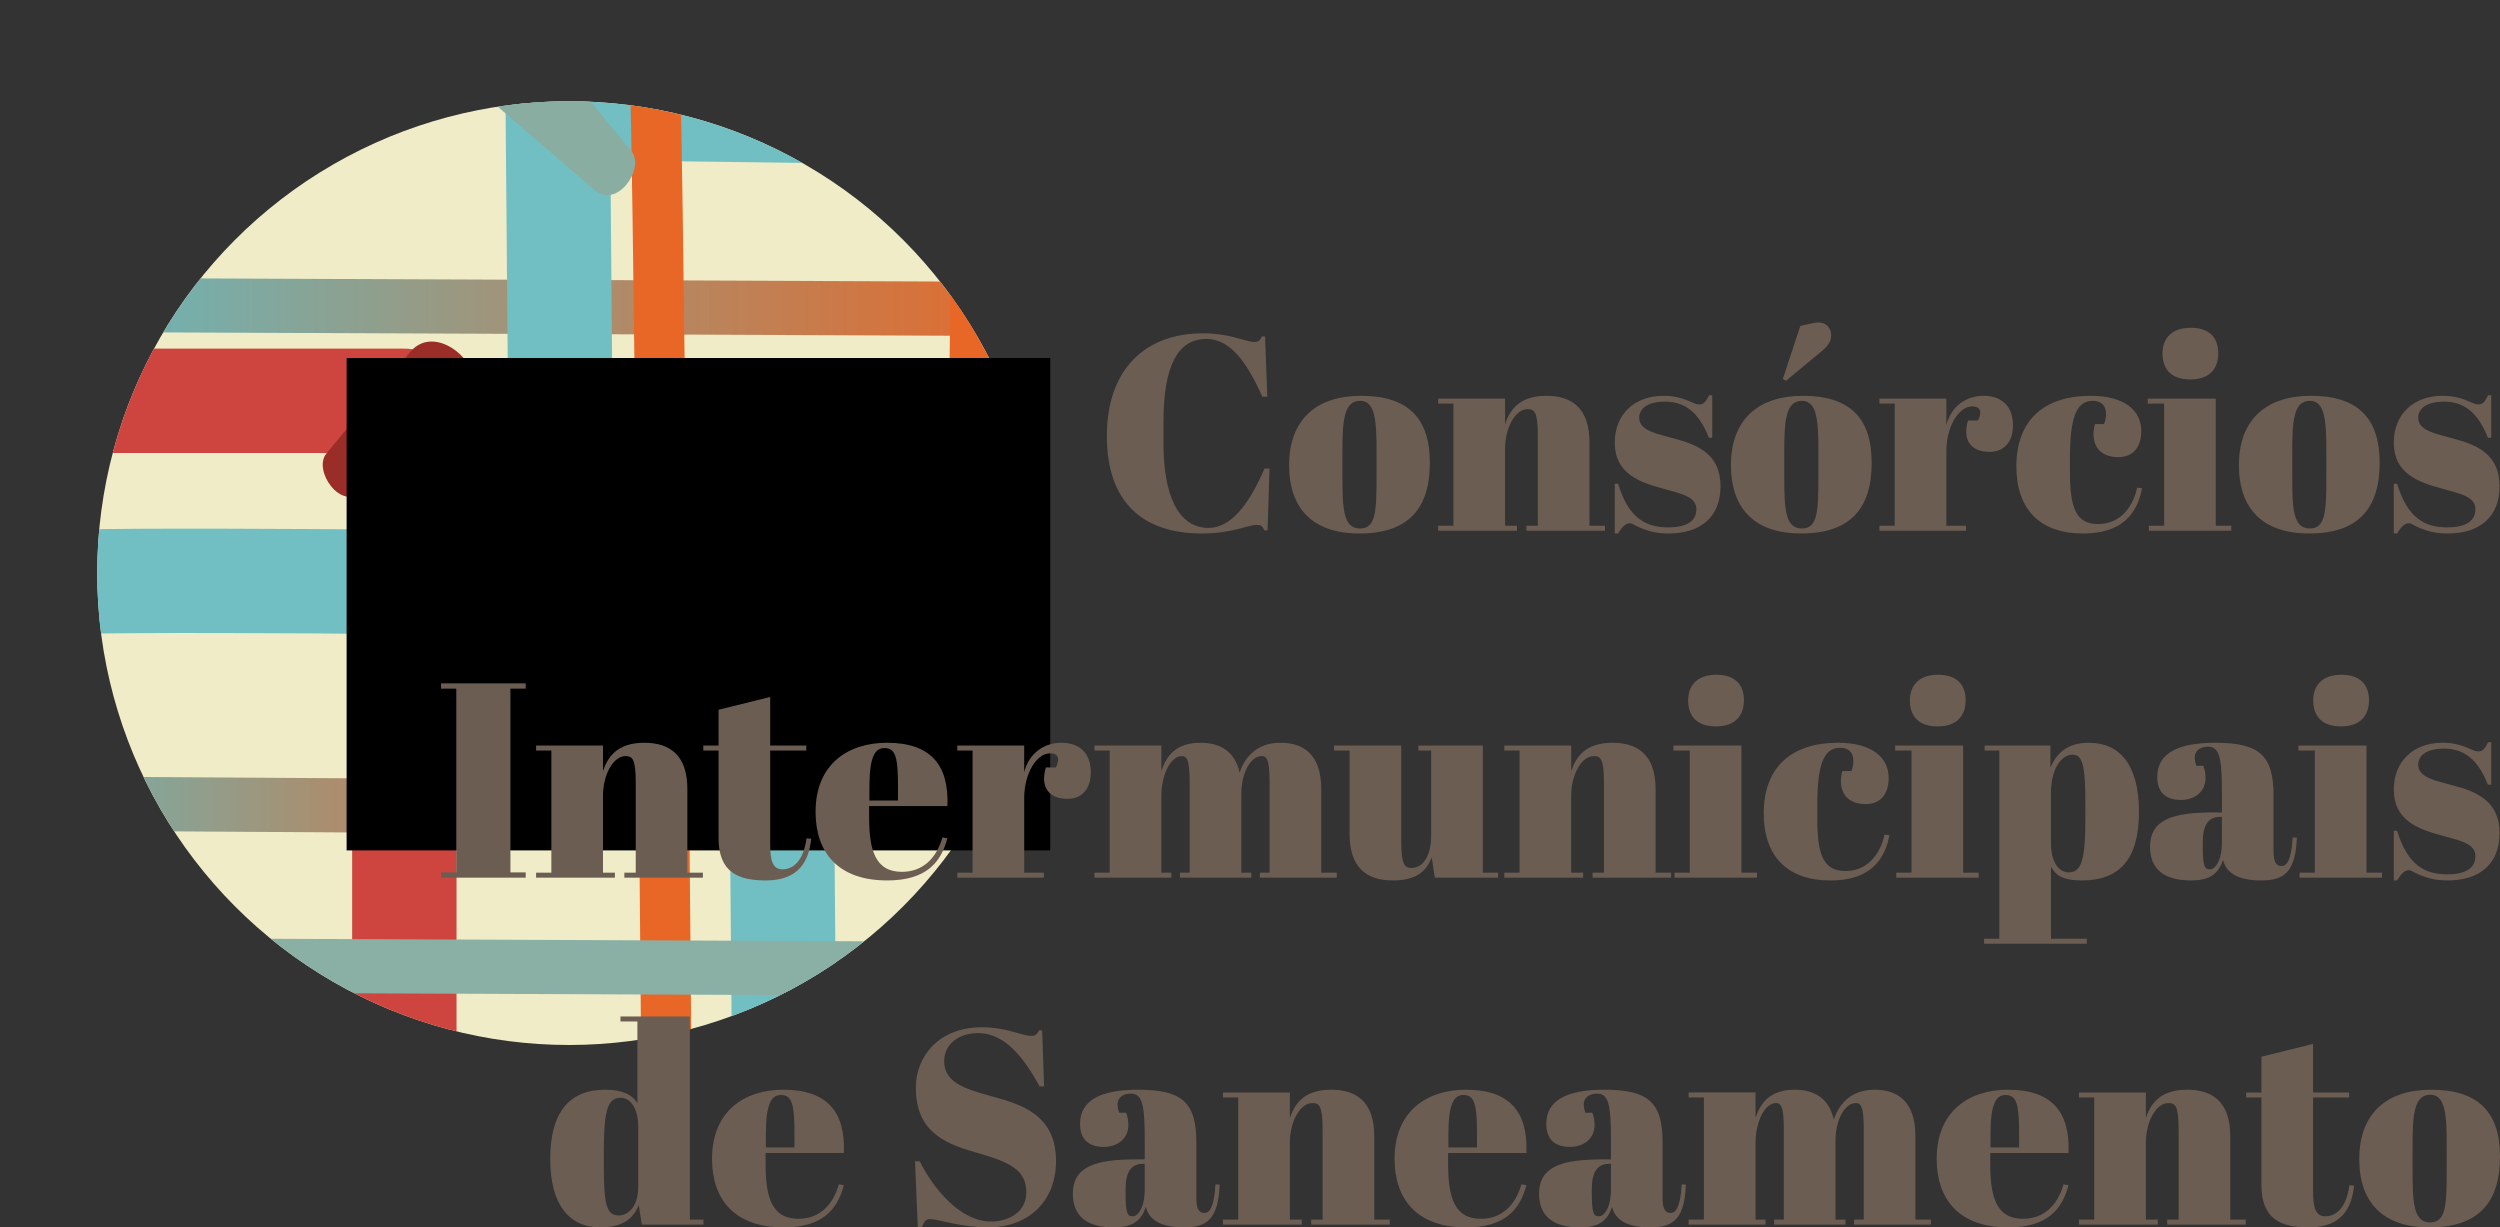 <?xml version="1.0" encoding="UTF-8" standalone="no"?>
<svg
   xmlns:dc="http://purl.org/dc/elements/1.1/"
   xmlns:cc="http://creativecommons.org/ns#"
   xmlns:rdf="http://www.w3.org/1999/02/22-rdf-syntax-ns#"
   xmlns:svg="http://www.w3.org/2000/svg"
   xmlns="http://www.w3.org/2000/svg"
   xmlns:xlink="http://www.w3.org/1999/xlink"
   viewBox="0 0 360.277 176.881"
   height="176.881"
   width="360.277"
   version="1.1"
   id="svg2">
  <rect x="0" y="0" width="360.277" height="176.881" fill="#333333" stroke="none"/>
  <defs
     id="defs6">
    <linearGradient
       id="linearGradient7511">
      <stop
         id="stop7513"
         offset="0"
         style="stop-color:#6cb5b7;stop-opacity:1;" />
      <stop
         id="stop7515"
         offset="1"
         style="stop-color:#e86726;stop-opacity:1" />
    </linearGradient>
    <linearGradient
       id="linearGradient7503">
      <stop
         id="stop7505"
         offset="0"
         style="stop-color:#6cb5b7;stop-opacity:1" />
      <stop
         id="stop7507"
         offset="1"
         style="stop-color:#e86726;stop-opacity:1" />
    </linearGradient>
    <linearGradient
       id="linearGradient7495">
      <stop
         id="stop7497"
         offset="0"
         style="stop-color:#b64913;stop-opacity:1;" />
      <stop
         id="stop7499"
         offset="1"
         style="stop-color:#faddce;stop-opacity:0" />
    </linearGradient>
    <linearGradient
       gradientUnits="userSpaceOnUse"
       y2="74.66"
       x2="56.355"
       y1="75.688"
       x1="-6.376"
       id="linearGradient7501"
       xlink:href="#linearGradient7495" />
    <linearGradient
       gradientUnits="userSpaceOnUse"
       y2="74.997"
       x2="57.479"
       y1="74.997"
       x1="-6.932"
       id="linearGradient7509"
       xlink:href="#linearGradient7503" />
    <linearGradient
       gradientUnits="userSpaceOnUse"
       y2="24.401"
       x2="99.431"
       y1="24.401"
       x1="1.723"
       id="linearGradient7517"
       xlink:href="#linearGradient7511" />
    <clipPath
       id="clipPath7576"
       clipPathUnits="userSpaceOnUse">
      <circle
         r="47.922"
         cy="51.419"
         cx="49.568"
         id="circle7578"
         style="opacity:1;fill:#8d8c87;fill-opacity:1;stroke:#e86726;stroke-width:0;stroke-linecap:round;stroke-linejoin:round;stroke-miterlimit:4;stroke-dasharray:none;stroke-dashoffset:0;stroke-opacity:1" />
    </clipPath>
  </defs>
  <g
     transform="translate(-60.497,23.005)"
     id="layer1" />
  <g
     transform="translate(-60.497,23.005)"
     id="layer2">
    <g
       transform="matrix(1.419,0,0,1.419,72.169,-13.375)"
       clip-path="url(#clipPath7576)"
       id="g7559">
      <rect
         style="opacity:1;fill:#f0ecc8;fill-opacity:1;stroke:#e86726;stroke-width:0;stroke-linecap:round;stroke-linejoin:round;stroke-miterlimit:4;stroke-dasharray:none;stroke-dashoffset:0;stroke-opacity:1"
         id="rect7555"
         width="111.27"
         height="115.384"
         x="-8.227"
         y="-6.787" />
      <g
         id="g7540">
        <path
           id="path7313"
           d="m 71.447,105.437 -0.411,-48.334 32.497,0.411"
           style="fill:none;fill-rule:evenodd;stroke:#71bfc2;stroke-width:10.6;stroke-linecap:butt;stroke-linejoin:round;stroke-miterlimit:4;stroke-dasharray:none;stroke-opacity:1" />
        <path
           id="path7349"
           d="m 1.723,24.195 c 1.234,0 97.696,0.411 97.696,0.411"
           style="fill:#6fb4b5;fill-opacity:1;fill-rule:evenodd;stroke:url(#linearGradient7517);stroke-width:5.5;stroke-linecap:butt;stroke-linejoin:miter;stroke-miterlimit:4;stroke-dasharray:none;stroke-opacity:1" />
        <path
           id="path7313-2"
           d="m -3.617,52.476 c 2.879,-0.617 52.447,0 52.447,0 L 48.419,4.142 80.916,4.553"
           style="fill:none;fill-rule:evenodd;stroke:#71bfc2;stroke-width:10.6;stroke-linecap:butt;stroke-linejoin:round;stroke-miterlimit:4;stroke-dasharray:none;stroke-opacity:1" />
        <path
           id="path7313-7"
           d="m 32.838,99.94 10e-7,-66.022 -32.497,0"
           style="fill:none;fill-rule:evenodd;stroke:#ce453f;stroke-width:10.6;stroke-linecap:butt;stroke-linejoin:round;stroke-miterlimit:4;stroke-dasharray:none;stroke-opacity:1" />
        <path
           id="path7345"
           d="M 58.078,-5.422 C 58.695,0.131 59.518,110.579 59.518,110.579"
           style="fill:none;fill-rule:evenodd;stroke:#e86726;stroke-width:5.1;stroke-linecap:butt;stroke-linejoin:miter;stroke-miterlimit:4;stroke-dasharray:none;stroke-opacity:1" />
        <path
           id="path7347"
           d="M 57.461,75.203 -6.915,74.791"
           style="fill:url(#linearGradient7501);fill-opacity:1;fill-rule:evenodd;stroke:url(#linearGradient7509);stroke-width:5.5;stroke-linecap:butt;stroke-linejoin:miter;stroke-miterlimit:4;stroke-dasharray:none;stroke-opacity:1" />
        <path
           id="path7349-8"
           d="m 5.111,91.245 c 1.234,0 97.696,0.411 97.696,0.411"
           style="fill:#8bb0a6;fill-opacity:1;fill-rule:evenodd;stroke:#8ab0a6;stroke-width:5.5;stroke-linecap:butt;stroke-linejoin:miter;stroke-miterlimit:4;stroke-dasharray:none;stroke-opacity:1" />
        <path
           id="path7313-4"
           d="M 93.809,6.564 93.397,39.06"
           style="fill:none;fill-rule:evenodd;stroke:#e86726;stroke-width:10.6;stroke-linecap:butt;stroke-linejoin:round;stroke-miterlimit:4;stroke-dasharray:none;stroke-opacity:1" />
        <path
           id="path7436-8"
           d="M 78.55,61.604 70.308,51.602 c -2.887,-3.504 -8.56,2.424 -5.68,4.907 l 10.289,8.87 c 2.25,1.94 4.972,-2.15 3.633,-3.774 z"
           style="fill:#8aada2;fill-opacity:1;fill-rule:evenodd;stroke:none;stroke-width:0;stroke-linecap:round;stroke-linejoin:round;stroke-miterlimit:4;stroke-dasharray:none;stroke-opacity:1" />
        <path
           id="path7436-9"
           d="m 38.939,46.549 9.367,11.368 c 3.282,3.983 9.728,-2.755 6.456,-5.577 L 43.069,42.259 c -2.558,-2.205 -5.651,2.443 -4.129,4.29 z"
           style="fill:#8aada2;fill-opacity:1;fill-rule:evenodd;stroke:none;stroke-width:0;stroke-linecap:round;stroke-linejoin:round;stroke-miterlimit:4;stroke-dasharray:none;stroke-opacity:1" />
        <path
           id="path7436-5"
           d="M 55.911,8.574 47.338,-1.83 c -3.003,-3.645 -8.904,2.522 -5.908,5.104 l 10.702,9.226 c 2.341,2.018 5.172,-2.236 3.779,-3.926 z"
           style="fill:#8aada2;fill-opacity:1;fill-rule:evenodd;stroke:none;stroke-width:0;stroke-linecap:round;stroke-linejoin:round;stroke-miterlimit:4;stroke-dasharray:none;stroke-opacity:1" />
        <path
           id="path7436-2"
           d="m 24.915,39.283 8.467,-10.275 c 2.966,-3.6 8.794,2.49 5.835,5.041 L 28.647,43.16 C 26.335,45.153 23.54,40.952 24.915,39.283 Z"
           style="fill:#9b2d28;fill-opacity:1;fill-rule:evenodd;stroke:none;stroke-width:0;stroke-linecap:round;stroke-linejoin:round;stroke-miterlimit:4;stroke-dasharray:none;stroke-opacity:1" />
        <path
           id="path7436-2-3"
           d="m 102.193,29.828 -8.467,10.275 c -2.966,3.6 -8.794,-2.49 -5.835,-5.041 l 10.57,-9.112 c 2.312,-1.993 5.108,2.209 3.733,3.878 z"
           style="fill:#b64913;fill-opacity:1;fill-rule:evenodd;stroke:none;stroke-width:0;stroke-linecap:round;stroke-linejoin:round;stroke-miterlimit:4;stroke-dasharray:none;stroke-opacity:1" />
      </g>
    </g>
    <flowRoot
       transform="translate(4.114,2.057)"
       style="font-style:normal;font-weight:normal;font-size:40px;line-height:125%;font-family:Sans;letter-spacing:0px;word-spacing:0px;fill:#000000;fill-opacity:1;stroke:none;stroke-width:1px;stroke-linecap:butt;stroke-linejoin:miter;stroke-opacity:1"
       id="flowRoot7656"
       xml:space="preserve"><flowRegion
         id="flowRegion7658"><rect
           y="26.532"
           x="106.334"
           height="70.958"
           width="101.398"
           id="rect7660" /></flowRegion><flowPara
         id="flowPara7662">COns</flowPara></flowRoot>    <g
       id="text7664"
       style="font-style:normal;font-weight:normal;font-size:40px;line-height:125%;font-family:Sans;text-align:end;letter-spacing:0px;word-spacing:0px;text-anchor:end;fill:#6c5d53;fill-opacity:1;stroke:none;stroke-width:1px;stroke-linecap:butt;stroke-linejoin:miter;stroke-opacity:1">
      <path
         id="path7786"
         style="font-style:normal;font-variant:normal;font-weight:normal;font-stretch:normal;font-family:'Abril Fatface';-inkscape-font-specification:'Abril Fatface';text-align:end;text-anchor:end;fill:#6c5d53;fill-opacity:1"
         d="m 234.368,25.836 c 3.44,0 5.84,3.4 8.04,8.32 l 0.72,0 -0.32,-8.68 -0.44,0 c -0.28,0.52 -0.44,0.8 -1.08,0.8 -1.4,0 -3.32,-1.24 -7.48,-1.24 -8.2,0 -13.8,5.12 -13.8,14.8 0,9.56 5.2,14.04 13.68,14.04 4.4,0 6.6,-1.24 7.96,-1.24 0.64,0 0.8,0.28 1.08,0.8 l 0.44,0 0.28,-8.92 -0.72,0 c -2.24,5.2 -4.84,8.56 -8.08,8.56 -4.36,0 -6.48,-4.76 -6.48,-12.12 l 0,-3.16 c 0,-8.28 2.16,-11.96 6.2,-11.96 z" />
      <path
         id="path7788"
         style="font-style:normal;font-variant:normal;font-weight:normal;font-stretch:normal;font-family:'Abril Fatface';-inkscape-font-specification:'Abril Fatface';text-align:end;text-anchor:end;fill:#6c5d53;fill-opacity:1"
         d="m 258.875,45.596 c 0,5.2 -0.12,7.56 -2.4,7.56 -2.44,0 -2.52,-3 -2.52,-7.64 l 0,-3.12 c 0,-4.52 0.12,-7.64 2.56,-7.64 2.24,0 2.36,3.12 2.36,7.44 l 0,3.4 z m -12.6,-1.56 c 0,6.24 3.4,9.84 10.12,9.84 7.12,0 10.16,-3.64 10.16,-10.2 0,-6.48 -3.2,-9.64 -9.92,-9.64 -6.44,0 -10.36,3.44 -10.36,10 z" />
      <path
         id="path7790"
         style="font-style:normal;font-variant:normal;font-weight:normal;font-stretch:normal;font-family:'Abril Fatface';-inkscape-font-specification:'Abril Fatface';text-align:end;text-anchor:end;fill:#6c5d53;fill-opacity:1"
         d="m 267.754,34.436 0,0.72 2.2,0 0,17.6 -2.2,0 0,0.72 11.36,0 0,-0.72 -1.72,0 0,-11.04 c 0,-3.24 1.56,-5.76 3.24,-5.76 1,0 1.48,0.4 1.48,3.8 l 0,13 -1.64,0 0,0.72 11.32,0 0,-0.72 -2.24,0 0,-12.04 c 0,-4.84 -2.48,-6.68 -6.2,-6.68 -3.96,0 -5.28,2.08 -5.96,4.08 l 0,-3.68 -9.64,0 z" />
      <path
         id="path7792"
         style="font-style:normal;font-variant:normal;font-weight:normal;font-stretch:normal;font-family:'Abril Fatface';-inkscape-font-specification:'Abril Fatface';text-align:end;text-anchor:end;fill:#6c5d53;fill-opacity:1"
         d="m 293.203,53.876 0.48,0 c 0.64,-1.12 1.2,-1.48 1.72,-1.48 0.16,0 0.52,0.16 0.76,0.32 1.52,0.76 2.88,1.16 4.8,1.16 4.52,0 7.48,-2.28 7.48,-6.84 0,-4.72 -3.52,-6 -6.68,-6.84 -2.64,-0.72 -5.04,-1.16 -5.04,-3 0,-1.24 1.08,-2.32 3.72,-2.32 2.84,0 4.88,1.52 6.32,5.2 l 0.48,0 0,-6.12 -0.44,0 c -0.52,1 -0.8,1.32 -1.4,1.32 -0.48,0 -0.64,-0.12 -1.12,-0.32 -1.08,-0.48 -2.28,-0.92 -4.04,-0.92 -4.24,0 -7.04,2.68 -7.04,6.76 0,4.44 3.56,5.68 6.76,6.56 3.04,0.84 5,1.24 5,3.04 0,1.52 -1.12,2.6 -4.08,2.6 -3.28,0 -5.72,-1.4 -7.2,-6.28 l -0.48,0 0,7.16 z" />
      <path
         id="path7794"
         style="font-style:normal;font-variant:normal;font-weight:normal;font-stretch:normal;font-family:'Abril Fatface';-inkscape-font-specification:'Abril Fatface';text-align:end;text-anchor:end;fill:#6c5d53;fill-opacity:1"
         d="m 322.547,45.596 c 0,5.2 -0.12,7.56 -2.4,7.56 -2.44,0 -2.52,-3 -2.52,-7.64 l 0,-3.12 c 0,-4.52 0.12,-7.64 2.56,-7.64 2.24,0 2.36,3.12 2.36,7.44 l 0,3.4 z m -12.6,-1.56 c 0,6.24 3.4,9.84 10.12,9.84 7.12,0 10.16,-3.64 10.16,-10.2 0,-6.48 -3.2,-9.64 -9.92,-9.64 -6.44,0 -10.36,3.44 -10.36,10 z m 7.48,-12.44 0.44,0.28 5.36,-4.44 c 0.84,-0.76 1.16,-1.4 1.16,-2.12 0,-1.04 -0.76,-2.16 -2.56,-1.76 l -1.88,0.4 -2.52,7.64 z" />
      <path
         id="path7796"
         style="font-style:normal;font-variant:normal;font-weight:normal;font-stretch:normal;font-family:'Abril Fatface';-inkscape-font-specification:'Abril Fatface';text-align:end;text-anchor:end;fill:#6c5d53;fill-opacity:1"
         d="m 344.706,35.556 c 0.84,0 1.64,0.4 0.84,2.04 l -1.44,0 c -0.84,2.84 0.44,4.52 3.12,4.52 2.16,0 3.36,-1.52 3.36,-3.8 0,-3.04 -1.88,-4.28 -4.24,-4.28 -2.4,0 -4.64,1.4 -5.36,4.24 l 0,-3.84 -9.64,0 0,0.72 2.2,0 0,17.6 -2.2,0 0,0.72 12.48,0 0,-0.72 -2.84,0 0,-10.72 c 0,-3.6 1.8,-6.48 3.72,-6.48 z" />
      <path
         id="path7798"
         style="font-style:normal;font-variant:normal;font-weight:normal;font-stretch:normal;font-family:'Abril Fatface';-inkscape-font-specification:'Abril Fatface';text-align:end;text-anchor:end;fill:#6c5d53;fill-opacity:1"
         d="m 362.077,34.756 c 1.12,0 1.92,0.56 1.92,1.92 0,0.4 -0.08,0.88 -0.28,1.44 l -1.32,0 c -0.16,0.56 -0.2,1.08 -0.2,1.44 0,2.24 1.48,3.32 3.56,3.32 2,0 3.32,-1.28 3.32,-3.76 0,-3 -2.44,-5.08 -7.32,-5.08 -6.6,0 -10.68,3.44 -10.68,10.16 0,6.24 3.44,9.68 9.6,9.68 6.68,0 8,-4.04 8.52,-6.52 l -0.72,-0.08 c -0.44,2.16 -2,5.24 -5.64,5.24 -3.12,0 -4.04,-2.28 -4.04,-7.4 l 0,-2.08 c 0,-5.96 0.96,-8.28 3.28,-8.28 z" />
      <path
         id="path7800"
         style="font-style:normal;font-variant:normal;font-weight:normal;font-stretch:normal;font-family:'Abril Fatface';-inkscape-font-specification:'Abril Fatface';text-align:end;text-anchor:end;fill:#6c5d53;fill-opacity:1"
         d="m 372.134,27.956 c 0,1.68 0.76,3.72 4,3.72 2.88,0 4.04,-1.64 4.04,-3.76 0,-2.44 -1.48,-3.68 -3.96,-3.68 -3,0 -4.08,1.76 -4.08,3.72 z m -2.12,6.48 0,0.72 2.36,0 0,17.6 -2.2,0 0,0.72 11.88,0 0,-0.72 -2.24,0 0,-18.32 -9.8,0 z" />
      <path
         id="path7802"
         style="font-style:normal;font-variant:normal;font-weight:normal;font-stretch:normal;font-family:'Abril Fatface';-inkscape-font-specification:'Abril Fatface';text-align:end;text-anchor:end;fill:#6c5d53;fill-opacity:1"
         d="m 395.75,45.596 c 0,5.2 -0.12,7.56 -2.4,7.56 -2.44,0 -2.52,-3 -2.52,-7.64 l 0,-3.12 c 0,-4.52 0.12,-7.64 2.56,-7.64 2.24,0 2.36,3.12 2.36,7.44 l 0,3.4 z m -12.6,-1.56 c 0,6.24 3.4,9.84 10.12,9.84 7.12,0 10.16,-3.64 10.16,-10.2 0,-6.48 -3.2,-9.64 -9.92,-9.64 -6.44,0 -10.36,3.44 -10.36,10 z" />
      <path
         id="path7804"
         style="font-style:normal;font-variant:normal;font-weight:normal;font-stretch:normal;font-family:'Abril Fatface';-inkscape-font-specification:'Abril Fatface';text-align:end;text-anchor:end;fill:#6c5d53;fill-opacity:1"
         d="m 405.469,53.876 0.48,0 c 0.64,-1.12 1.2,-1.48 1.72,-1.48 0.16,0 0.52,0.16 0.76,0.32 1.52,0.76 2.88,1.16 4.8,1.16 4.52,0 7.48,-2.28 7.48,-6.84 0,-4.72 -3.52,-6 -6.68,-6.84 -2.64,-0.72 -5.04,-1.16 -5.04,-3 0,-1.24 1.08,-2.32 3.72,-2.32 2.84,0 4.88,1.52 6.32,5.2 l 0.48,0 0,-6.12 -0.44,0 c -0.52,1 -0.8,1.32 -1.4,1.32 -0.48,0 -0.64,-0.12 -1.12,-0.32 -1.08,-0.48 -2.28,-0.92 -4.04,-0.92 -4.24,0 -7.04,2.68 -7.04,6.76 0,4.44 3.56,5.68 6.76,6.56 3.04,0.84 5,1.24 5,3.04 0,1.52 -1.12,2.6 -4.08,2.6 -3.28,0 -5.72,-1.4 -7.2,-6.28 l -0.48,0 0,7.16 z" />
      <path
         id="path7806"
         style="font-style:normal;font-variant:normal;font-weight:normal;font-stretch:normal;font-family:'Abril Fatface';-inkscape-font-specification:'Abril Fatface';text-align:end;text-anchor:end;fill:#6c5d53;fill-opacity:1"
         d="m 124.055,75.476 0,0.76 2.2,0 0,26.48 -2.2,0 0,0.76 12.2,0 0,-0.76 -2.2,0 0,-26.48 2.2,0 0,-0.76 -12.2,0 z" />
      <path
         id="path7808"
         style="font-style:normal;font-variant:normal;font-weight:normal;font-stretch:normal;font-family:'Abril Fatface';-inkscape-font-specification:'Abril Fatface';text-align:end;text-anchor:end;fill:#6c5d53;fill-opacity:1"
         d="m 137.754,84.436 0,0.72 2.2,0 0,17.6 -2.2,0 0,0.72 11.36,0 0,-0.72 -1.72,0 0,-11.04 c 0,-3.24 1.56,-5.76 3.24,-5.76 1,0 1.48,0.4 1.48,3.8 l 0,13 -1.64,0 0,0.72 11.32,0 0,-0.72 -2.24,0 0,-12.04 c 0,-4.84 -2.48,-6.68 -6.2,-6.68 -3.96,0 -5.28,2.08 -5.96,4.08 l 0,-3.68 -9.64,0 z" />
      <path
         id="path7810"
         style="font-style:normal;font-variant:normal;font-weight:normal;font-stretch:normal;font-family:'Abril Fatface';-inkscape-font-specification:'Abril Fatface';text-align:end;text-anchor:end;fill:#6c5d53;fill-opacity:1"
         d="m 164.049,97.756 c 0,4.96 2.84,6.12 6.8,6.12 4.88,0 6.2,-2.88 6.56,-6 l -0.68,-0.08 c -0.36,2.72 -1.56,4.48 -3.48,4.48 -1.4,0 -1.76,-1.28 -1.76,-3.64 l 0,-13.48 5.2,0 0,-0.72 -5.2,0 0,-7 -7.44,1.84 0,5.16 -2.2,0 0,0.72 2.2,0 0,12.6 z" />
      <path
         id="path7812"
         style="font-style:normal;font-variant:normal;font-weight:normal;font-stretch:normal;font-family:'Abril Fatface';-inkscape-font-specification:'Abril Fatface';text-align:end;text-anchor:end;fill:#6c5d53;fill-opacity:1"
         d="m 178.03,93.996 c 0,5.8 3.2,9.88 10.32,9.88 5.68,0 7.76,-2.64 8.68,-6.08 l -0.72,-0.12 c -0.88,3.08 -2.88,4.96 -5.84,4.96 -3.88,0 -4.72,-3.2 -4.72,-7.92 l 0,-1.56 11.28,0 c 0.24,-5.96 -2.44,-9.12 -8.72,-9.12 -5.56,0 -10.28,3.04 -10.28,9.96 z m 7.76,-1.64 0,-1.96 c 0,-4.24 0.76,-5.6 2.16,-5.6 1.64,0 1.96,1.4 1.96,5.6 l 0,1.96 -4.12,0 z" />
      <path
         id="path7814"
         style="font-style:normal;font-variant:normal;font-weight:normal;font-stretch:normal;font-family:'Abril Fatface';-inkscape-font-specification:'Abril Fatface';text-align:end;text-anchor:end;fill:#6c5d53;fill-opacity:1"
         d="m 211.815,85.556 c 0.84,0 1.64,0.4 0.84,2.04 l -1.44,0 c -0.84,2.84 0.44,4.52 3.12,4.52 2.16,0 3.36,-1.52 3.36,-3.8 0,-3.04 -1.88,-4.28 -4.24,-4.28 -2.4,0 -4.64,1.4 -5.36,4.24 l 0,-3.84 -9.64,0 0,0.72 2.2,0 0,17.6 -2.2,0 0,0.72 12.48,0 0,-0.72 -2.84,0 0,-10.72 c 0,-3.6 1.8,-6.48 3.72,-6.48 z" />
      <path
         id="path7816"
         style="font-style:normal;font-variant:normal;font-weight:normal;font-stretch:normal;font-family:'Abril Fatface';-inkscape-font-specification:'Abril Fatface';text-align:end;text-anchor:end;fill:#6c5d53;fill-opacity:1"
         d="m 218.221,84.436 0,0.72 2.2,0 0,17.6 -2.2,0 0,0.72 11.08,0 0,-0.72 -1.44,0 0,-11.04 c 0,-3.24 1.44,-5.76 2.92,-5.76 0.72,0 1.16,0.4 1.16,3.8 l 0,13 -1.4,0 0,0.72 10.28,0 0,-0.72 -1.44,0 0,-11.28 c 0,-3.36 1.48,-5.52 2.92,-5.52 0.72,0 1.16,0.4 1.16,3.8 l 0,13 -1.4,0 0,0.72 11.08,0 0,-0.72 -2.24,0 0,-12.04 c 0,-4.84 -2.4,-6.68 -5.88,-6.68 -3.6,0 -5.24,2.32 -5.88,4.32 -0.68,-3.08 -2.8,-4.32 -5.64,-4.32 -3.68,0 -5,2.08 -5.64,4.08 l 0,-3.68 -9.64,0 z" />
      <path
         id="path7818"
         style="font-style:normal;font-variant:normal;font-weight:normal;font-stretch:normal;font-family:'Abril Fatface';-inkscape-font-specification:'Abril Fatface';text-align:end;text-anchor:end;fill:#6c5d53;fill-opacity:1"
         d="m 276.387,103.476 0,-0.72 -2.2,0 0,-18.32 -9.28,0 0,0.72 1.84,0 0,12.24 c 0,3.04 -1.24,4.68 -2.84,4.68 -1,0 -1.48,-0.52 -1.48,-3.92 l 0,-13.72 -9.68,0 0,0.72 2.24,0 0,12.04 c 0,4.84 2.48,6.68 6.2,6.68 3.6,0 4.88,-1.44 5.64,-3.32 l 0.44,2.92 9.12,0 z" />
      <path
         id="path7820"
         style="font-style:normal;font-variant:normal;font-weight:normal;font-stretch:normal;font-family:'Abril Fatface';-inkscape-font-specification:'Abril Fatface';text-align:end;text-anchor:end;fill:#6c5d53;fill-opacity:1"
         d="m 277.285,84.436 0,0.72 2.2,0 0,17.6 -2.2,0 0,0.72 11.36,0 0,-0.72 -1.72,0 0,-11.04 c 0,-3.24 1.56,-5.76 3.24,-5.76 1,0 1.48,0.4 1.48,3.8 l 0,13 -1.64,0 0,0.72 11.32,0 0,-0.72 -2.24,0 0,-12.04 c 0,-4.84 -2.48,-6.68 -6.2,-6.68 -3.96,0 -5.28,2.08 -5.96,4.08 l 0,-3.68 -9.64,0 z" />
      <path
         id="path7822"
         style="font-style:normal;font-variant:normal;font-weight:normal;font-stretch:normal;font-family:'Abril Fatface';-inkscape-font-specification:'Abril Fatface';text-align:end;text-anchor:end;fill:#6c5d53;fill-opacity:1"
         d="m 303.775,77.956 c 0,1.68 0.76,3.72 4,3.72 2.88,0 4.04,-1.64 4.04,-3.76 0,-2.44 -1.48,-3.68 -3.96,-3.68 -3,0 -4.08,1.76 -4.08,3.72 z m -2.12,6.48 0,0.72 2.36,0 0,17.6 -2.2,0 0,0.72 11.88,0 0,-0.72 -2.24,0 0,-18.32 -9.8,0 z" />
      <path
         id="path7824"
         style="font-style:normal;font-variant:normal;font-weight:normal;font-stretch:normal;font-family:'Abril Fatface';-inkscape-font-specification:'Abril Fatface';text-align:end;text-anchor:end;fill:#6c5d53;fill-opacity:1"
         d="m 325.671,84.756 c 1.12,0 1.92,0.56 1.92,1.92 0,0.4 -0.08,0.88 -0.28,1.44 l -1.32,0 c -0.16,0.56 -0.2,1.08 -0.2,1.44 0,2.24 1.48,3.32 3.56,3.32 2,0 3.32,-1.28 3.32,-3.76 0,-3 -2.44,-5.08 -7.32,-5.08 -6.6,0 -10.68,3.44 -10.68,10.16 0,6.24 3.44,9.68 9.6,9.68 6.68,0 8,-4.04 8.52,-6.52 l -0.72,-0.08 c -0.44,2.16 -2,5.24 -5.64,5.24 -3.12,0 -4.04,-2.28 -4.04,-7.4 l 0,-2.08 c 0,-5.96 0.96,-8.28 3.28,-8.28 z" />
      <path
         id="path7826"
         style="font-style:normal;font-variant:normal;font-weight:normal;font-stretch:normal;font-family:'Abril Fatface';-inkscape-font-specification:'Abril Fatface';text-align:end;text-anchor:end;fill:#6c5d53;fill-opacity:1"
         d="m 335.728,77.956 c 0,1.68 0.76,3.72 4,3.72 2.88,0 4.04,-1.64 4.04,-3.76 0,-2.44 -1.48,-3.68 -3.96,-3.68 -3,0 -4.08,1.76 -4.08,3.72 z m -2.12,6.48 0,0.72 2.36,0 0,17.6 -2.2,0 0,0.72 11.88,0 0,-0.72 -2.24,0 0,-18.32 -9.8,0 z" />
      <path
         id="path7828"
         style="font-style:normal;font-variant:normal;font-weight:normal;font-stretch:normal;font-family:'Abril Fatface';-inkscape-font-specification:'Abril Fatface';text-align:end;text-anchor:end;fill:#6c5d53;fill-opacity:1"
         d="m 359.184,85.756 c 1.36,0 1.84,1.32 1.84,6.96 l 0,2.08 c 0,5.56 -0.4,7.92 -2.36,7.92 -1.76,0 -2.6,-1.96 -2.6,-4.12 l 0,-7.32 c 0,-3.48 1.48,-5.52 3.12,-5.52 z m -3.2,-1.32 -9.48,0 0,0.72 2.12,0 0,27.12 -2.2,0 0,0.72 14.8,0 0,-0.72 -5.16,0 0,-10.36 c 0.72,1.24 1.72,1.96 4.44,1.96 5.44,0 8.24,-3.04 8.24,-9.88 0,-6.8 -2.76,-9.96 -7.24,-9.96 -3.12,0 -4.64,1.56 -5.52,3.56 l 0,-3.16 z" />
      <path
         id="path7830"
         style="font-style:normal;font-variant:normal;font-weight:normal;font-stretch:normal;font-family:'Abril Fatface';-inkscape-font-specification:'Abril Fatface';text-align:end;text-anchor:end;fill:#6c5d53;fill-opacity:1"
         d="m 379.54,94.076 c -5.72,0 -9.2,0.92 -9.2,4.96 0,4 3.12,4.84 5.92,4.84 2.8,0 3.96,-1.04 4.6,-2.96 0.48,1.96 2.28,2.96 5.52,2.96 3.44,0 4.92,-1.36 5.12,-6.16 l -0.6,-0.04 c -0.2,3.36 -0.88,4.12 -1.6,4.12 -0.68,0 -1.16,-0.44 -1.16,-2.08 l 0,-8.12 c 0,-5.8 -2.12,-7.56 -8.4,-7.56 -5.44,0 -8.36,1.56 -8.36,4.92 0,1.96 0.96,3.32 3.44,3.32 2,0 3.52,-1.24 3.52,-3.12 0,-0.76 -0.12,-1.28 -0.32,-1.8 l -1,0 c -0.16,-0.44 -0.24,-0.84 -0.24,-1.16 0,-1.28 1.16,-1.6 1.88,-1.6 1.6,0 2.04,1.32 2.04,6.4 l 0,3.08 -1.16,0 z m -0.56,8.2 c -0.76,0 -1.04,-0.4 -1.04,-3.28 l 0,-0.64 c 0,-2.44 0.8,-3.64 2.48,-3.64 l 0.28,0 0,3.72 c 0,2.56 -0.96,3.84 -1.72,3.84 z" />
      <path
         id="path7832"
         style="font-style:normal;font-variant:normal;font-weight:normal;font-stretch:normal;font-family:'Abril Fatface';-inkscape-font-specification:'Abril Fatface';text-align:end;text-anchor:end;fill:#6c5d53;fill-opacity:1"
         d="m 393.853,77.956 c 0,1.68 0.76,3.72 4,3.72 2.88,0 4.04,-1.64 4.04,-3.76 0,-2.44 -1.48,-3.68 -3.96,-3.68 -3,0 -4.08,1.76 -4.08,3.72 z m -2.12,6.48 0,0.72 2.36,0 0,17.6 -2.2,0 0,0.72 11.88,0 0,-0.72 -2.24,0 0,-18.32 -9.8,0 z" />
      <path
         id="path7834"
         style="font-style:normal;font-variant:normal;font-weight:normal;font-stretch:normal;font-family:'Abril Fatface';-inkscape-font-specification:'Abril Fatface';text-align:end;text-anchor:end;fill:#6c5d53;fill-opacity:1"
         d="m 405.469,103.876 0.48,0 c 0.64,-1.12 1.2,-1.48 1.72,-1.48 0.16,0 0.52,0.16 0.76,0.32 1.52,0.76 2.88,1.16 4.8,1.16 4.52,0 7.48,-2.28 7.48,-6.84 0,-4.72 -3.52,-6 -6.68,-6.84 -2.64,-0.72 -5.04,-1.16 -5.04,-3 0,-1.24 1.08,-2.32 3.72,-2.32 2.84,0 4.88,1.52 6.32,5.2 l 0.48,0 0,-6.12 -0.44,0 c -0.52,1 -0.8,1.32 -1.4,1.32 -0.48,0 -0.64,-0.12 -1.12,-0.32 -1.08,-0.48 -2.28,-0.92 -4.04,-0.92 -4.24,0 -7.04,2.68 -7.04,6.76 0,4.44 3.56,5.68 6.76,6.56 3.04,0.84 5,1.24 5,3.04 0,1.52 -1.12,2.6 -4.08,2.6 -3.28,0 -5.72,-1.4 -7.2,-6.28 l -0.48,0 0,7.16 z" />
      <path
         id="path7836"
         style="font-style:normal;font-variant:normal;font-weight:normal;font-stretch:normal;font-family:'Abril Fatface';-inkscape-font-specification:'Abril Fatface';text-align:end;text-anchor:end;fill:#6c5d53;fill-opacity:1"
         d="m 149.713,152.156 c -1.72,0 -2.2,-1.32 -2.2,-6.96 l 0,-2.08 c 0,-5.56 0.4,-7.92 2.36,-7.92 1.76,0 2.6,1.96 2.6,4.12 l 0,8.72 c 0,3 -1.6,4.12 -2.76,4.12 z m 3.28,1.32 8.88,0 0,-0.72 -1.96,0 0,-29.28 -10,0 0,0.72 2.44,0 0,11.8 c -0.72,-1.24 -2.16,-1.96 -4.64,-1.96 -5.12,0 -7.92,3.2 -7.92,9.96 0,6.72 2.8,9.88 7.24,9.88 3.12,0 4.68,-1.2 5.52,-3.2 l 0.44,2.8 z" />
      <path
         id="path7838"
         style="font-style:normal;font-variant:normal;font-weight:normal;font-stretch:normal;font-family:'Abril Fatface';-inkscape-font-specification:'Abril Fatface';text-align:end;text-anchor:end;fill:#6c5d53;fill-opacity:1"
         d="m 163.108,143.996 c 0,5.8 3.2,9.88 10.32,9.88 5.68,0 7.76,-2.64 8.68,-6.08 l -0.72,-0.12 c -0.88,3.08 -2.88,4.96 -5.84,4.96 -3.88,0 -4.72,-3.2 -4.72,-7.92 l 0,-1.56 11.28,0 c 0.24,-5.96 -2.44,-9.12 -8.72,-9.12 -5.56,0 -10.28,3.04 -10.28,9.96 z m 7.76,-1.64 0,-1.96 c 0,-4.24 0.76,-5.6 2.16,-5.6 1.64,0 1.96,1.4 1.96,5.6 l 0,1.96 -4.12,0 z" />
      <path
         id="path7840"
         style="font-style:normal;font-variant:normal;font-weight:normal;font-stretch:normal;font-family:'Abril Fatface';-inkscape-font-specification:'Abril Fatface';text-align:end;text-anchor:end;fill:#6c5d53;fill-opacity:1"
         d="m 203.321,153.036 c -4.4,0 -8.28,-4.68 -10.28,-8.68 l -0.68,0 0.4,9.52 0.56,0 c 0.32,-0.76 0.56,-1.2 1.2,-1.2 1.12,0 4.48,1.2 8.36,1.2 5.88,0 9.8,-3.8 9.8,-9.56 0,-6.64 -4.92,-8.16 -9.36,-9.36 -4.04,-1.08 -6.76,-2.08 -6.76,-5.04 0,-2.36 2,-4.04 4.88,-4.04 4.12,0 6.84,4 8.88,7.68 l 0.64,0 -0.28,-8.08 -0.44,0 c -0.28,0.52 -0.48,0.8 -1.16,0.8 -1.36,0 -3.44,-1.24 -7.12,-1.24 -6.16,0 -9.48,4.2 -9.48,8.68 0,6.04 3.68,7.96 8.52,9.32 4.92,1.4 7.4,2.48 7.4,5.8 0,2.92 -2.68,4.2 -5.08,4.2 z" />
      <path
         id="path7842"
         style="font-style:normal;font-variant:normal;font-weight:normal;font-stretch:normal;font-family:'Abril Fatface';-inkscape-font-specification:'Abril Fatface';text-align:end;text-anchor:end;fill:#6c5d53;fill-opacity:1"
         d="m 224.305,144.076 c -5.72,0 -9.2,0.92 -9.2,4.96 0,4 3.12,4.84 5.92,4.84 2.8,0 3.96,-1.04 4.6,-2.96 0.48,1.96 2.28,2.96 5.52,2.96 3.44,0 4.92,-1.36 5.12,-6.16 l -0.6,-0.04 c -0.2,3.36 -0.88,4.12 -1.6,4.12 -0.68,0 -1.16,-0.44 -1.16,-2.08 l 0,-8.12 c 0,-5.8 -2.12,-7.56 -8.4,-7.56 -5.44,0 -8.36,1.56 -8.36,4.92 0,1.96 0.96,3.32 3.44,3.32 2,0 3.52,-1.24 3.52,-3.12 0,-0.76 -0.12,-1.28 -0.32,-1.8 l -1,0 c -0.16,-0.44 -0.24,-0.84 -0.24,-1.16 0,-1.28 1.16,-1.6 1.88,-1.6 1.6,0 2.04,1.32 2.04,6.4 l 0,3.08 -1.16,0 z m -0.56,8.2 c -0.76,0 -1.04,-0.4 -1.04,-3.28 l 0,-0.64 c 0,-2.44 0.8,-3.64 2.48,-3.64 l 0.28,0 0,3.72 c 0,2.56 -0.96,3.84 -1.72,3.84 z" />
      <path
         id="path7844"
         style="font-style:normal;font-variant:normal;font-weight:normal;font-stretch:normal;font-family:'Abril Fatface';-inkscape-font-specification:'Abril Fatface';text-align:end;text-anchor:end;fill:#6c5d53;fill-opacity:1"
         d="m 236.738,134.436 0,0.72 2.2,0 0,17.6 -2.2,0 0,0.72 11.36,0 0,-0.72 -1.72,0 0,-11.04 c 0,-3.24 1.56,-5.76 3.24,-5.76 1,0 1.48,0.4 1.48,3.8 l 0,13 -1.64,0 0,0.72 11.32,0 0,-0.72 -2.24,0 0,-12.04 c 0,-4.84 -2.48,-6.68 -6.2,-6.68 -3.96,0 -5.28,2.08 -5.96,4.08 l 0,-3.68 -9.64,0 z" />
      <path
         id="path7846"
         style="font-style:normal;font-variant:normal;font-weight:normal;font-stretch:normal;font-family:'Abril Fatface';-inkscape-font-specification:'Abril Fatface';text-align:end;text-anchor:end;fill:#6c5d53;fill-opacity:1"
         d="m 261.468,143.996 c 0,5.8 3.2,9.88 10.32,9.88 5.68,0 7.76,-2.64 8.68,-6.08 l -0.72,-0.12 c -0.88,3.08 -2.88,4.96 -5.84,4.96 -3.88,0 -4.72,-3.2 -4.72,-7.92 l 0,-1.56 11.28,0 c 0.24,-5.96 -2.44,-9.12 -8.72,-9.12 -5.56,0 -10.28,3.04 -10.28,9.96 z m 7.76,-1.64 0,-1.96 c 0,-4.24 0.76,-5.6 2.16,-5.6 1.64,0 1.96,1.4 1.96,5.6 l 0,1.96 -4.12,0 z" />
      <path
         id="path7848"
         style="font-style:normal;font-variant:normal;font-weight:normal;font-stretch:normal;font-family:'Abril Fatface';-inkscape-font-specification:'Abril Fatface';text-align:end;text-anchor:end;fill:#6c5d53;fill-opacity:1"
         d="m 291.493,144.076 c -5.72,0 -9.2,0.92 -9.2,4.96 0,4 3.12,4.84 5.92,4.84 2.8,0 3.96,-1.04 4.6,-2.96 0.48,1.96 2.28,2.96 5.52,2.96 3.44,0 4.92,-1.36 5.12,-6.16 l -0.6,-0.04 c -0.2,3.36 -0.88,4.12 -1.6,4.12 -0.68,0 -1.16,-0.44 -1.16,-2.08 l 0,-8.12 c 0,-5.8 -2.12,-7.56 -8.4,-7.56 -5.44,0 -8.36,1.56 -8.36,4.92 0,1.96 0.96,3.32 3.44,3.32 2,0 3.52,-1.24 3.52,-3.12 0,-0.76 -0.12,-1.28 -0.32,-1.8 l -1,0 c -0.16,-0.44 -0.24,-0.84 -0.24,-1.16 0,-1.28 1.16,-1.6 1.88,-1.6 1.6,0 2.04,1.32 2.04,6.4 l 0,3.08 -1.16,0 z m -0.56,8.2 c -0.76,0 -1.04,-0.4 -1.04,-3.28 l 0,-0.64 c 0,-2.44 0.8,-3.64 2.48,-3.64 l 0.28,0 0,3.72 c 0,2.56 -0.96,3.84 -1.72,3.84 z" />
      <path
         id="path7850"
         style="font-style:normal;font-variant:normal;font-weight:normal;font-stretch:normal;font-family:'Abril Fatface';-inkscape-font-specification:'Abril Fatface';text-align:end;text-anchor:end;fill:#6c5d53;fill-opacity:1"
         d="m 303.846,134.436 0,0.72 2.2,0 0,17.6 -2.2,0 0,0.72 11.08,0 0,-0.72 -1.44,0 0,-11.04 c 0,-3.24 1.44,-5.76 2.92,-5.76 0.72,0 1.16,0.4 1.16,3.8 l 0,13 -1.4,0 0,0.72 10.28,0 0,-0.72 -1.44,0 0,-11.28 c 0,-3.36 1.48,-5.52 2.92,-5.52 0.72,0 1.16,0.4 1.16,3.8 l 0,13 -1.4,0 0,0.72 11.08,0 0,-0.72 -2.24,0 0,-12.04 c 0,-4.84 -2.4,-6.68 -5.88,-6.68 -3.6,0 -5.24,2.32 -5.88,4.32 -0.68,-3.08 -2.8,-4.32 -5.64,-4.32 -3.68,0 -5,2.08 -5.64,4.08 l 0,-3.68 -9.64,0 z" />
      <path
         id="path7852"
         style="font-style:normal;font-variant:normal;font-weight:normal;font-stretch:normal;font-family:'Abril Fatface';-inkscape-font-specification:'Abril Fatface';text-align:end;text-anchor:end;fill:#6c5d53;fill-opacity:1"
         d="m 339.593,143.996 c 0,5.8 3.2,9.88 10.32,9.88 5.68,0 7.76,-2.64 8.68,-6.08 l -0.72,-0.12 c -0.88,3.08 -2.88,4.96 -5.84,4.96 -3.88,0 -4.72,-3.2 -4.72,-7.92 l 0,-1.56 11.28,0 c 0.24,-5.96 -2.44,-9.12 -8.72,-9.12 -5.56,0 -10.28,3.04 -10.28,9.96 z m 7.76,-1.64 0,-1.96 c 0,-4.24 0.76,-5.6 2.16,-5.6 1.64,0 1.96,1.4 1.96,5.6 l 0,1.96 -4.12,0 z" />
      <path
         id="path7854"
         style="font-style:normal;font-variant:normal;font-weight:normal;font-stretch:normal;font-family:'Abril Fatface';-inkscape-font-specification:'Abril Fatface';text-align:end;text-anchor:end;fill:#6c5d53;fill-opacity:1"
         d="m 360.098,134.436 0,0.72 2.2,0 0,17.6 -2.2,0 0,0.72 11.36,0 0,-0.72 -1.72,0 0,-11.04 c 0,-3.24 1.56,-5.76 3.24,-5.76 1,0 1.48,0.4 1.48,3.8 l 0,13 -1.64,0 0,0.72 11.32,0 0,-0.72 -2.24,0 0,-12.04 c 0,-4.84 -2.48,-6.68 -6.2,-6.68 -3.96,0 -5.28,2.08 -5.96,4.08 l 0,-3.68 -9.64,0 z" />
      <path
         id="path7856"
         style="font-style:normal;font-variant:normal;font-weight:normal;font-stretch:normal;font-family:'Abril Fatface';-inkscape-font-specification:'Abril Fatface';text-align:end;text-anchor:end;fill:#6c5d53;fill-opacity:1"
         d="m 386.393,147.756 c 0,4.96 2.84,6.12 6.8,6.12 4.88,0 6.2,-2.88 6.56,-6 l -0.68,-0.08 c -0.36,2.72 -1.56,4.48 -3.48,4.48 -1.4,0 -1.76,-1.28 -1.76,-3.64 l 0,-13.48 5.2,0 0,-0.72 -5.2,0 0,-7 -7.44,1.84 0,5.16 -2.2,0 0,0.72 2.2,0 0,12.6 z" />
      <path
         id="path7858"
         style="font-style:normal;font-variant:normal;font-weight:normal;font-stretch:normal;font-family:'Abril Fatface';-inkscape-font-specification:'Abril Fatface';text-align:end;text-anchor:end;fill:#6c5d53;fill-opacity:1"
         d="m 413.094,145.596 c 0,5.2 -0.12,7.56 -2.4,7.56 -2.44,0 -2.52,-3 -2.52,-7.64 l 0,-3.12 c 0,-4.52 0.12,-7.64 2.56,-7.64 2.24,0 2.36,3.12 2.36,7.44 l 0,3.4 z m -12.6,-1.56 c 0,6.24 3.4,9.84 10.12,9.84 7.12,0 10.16,-3.64 10.16,-10.2 0,-6.48 -3.2,-9.64 -9.92,-9.64 -6.44,0 -10.36,3.44 -10.36,10 z" />
    </g>
  </g>
</svg>
